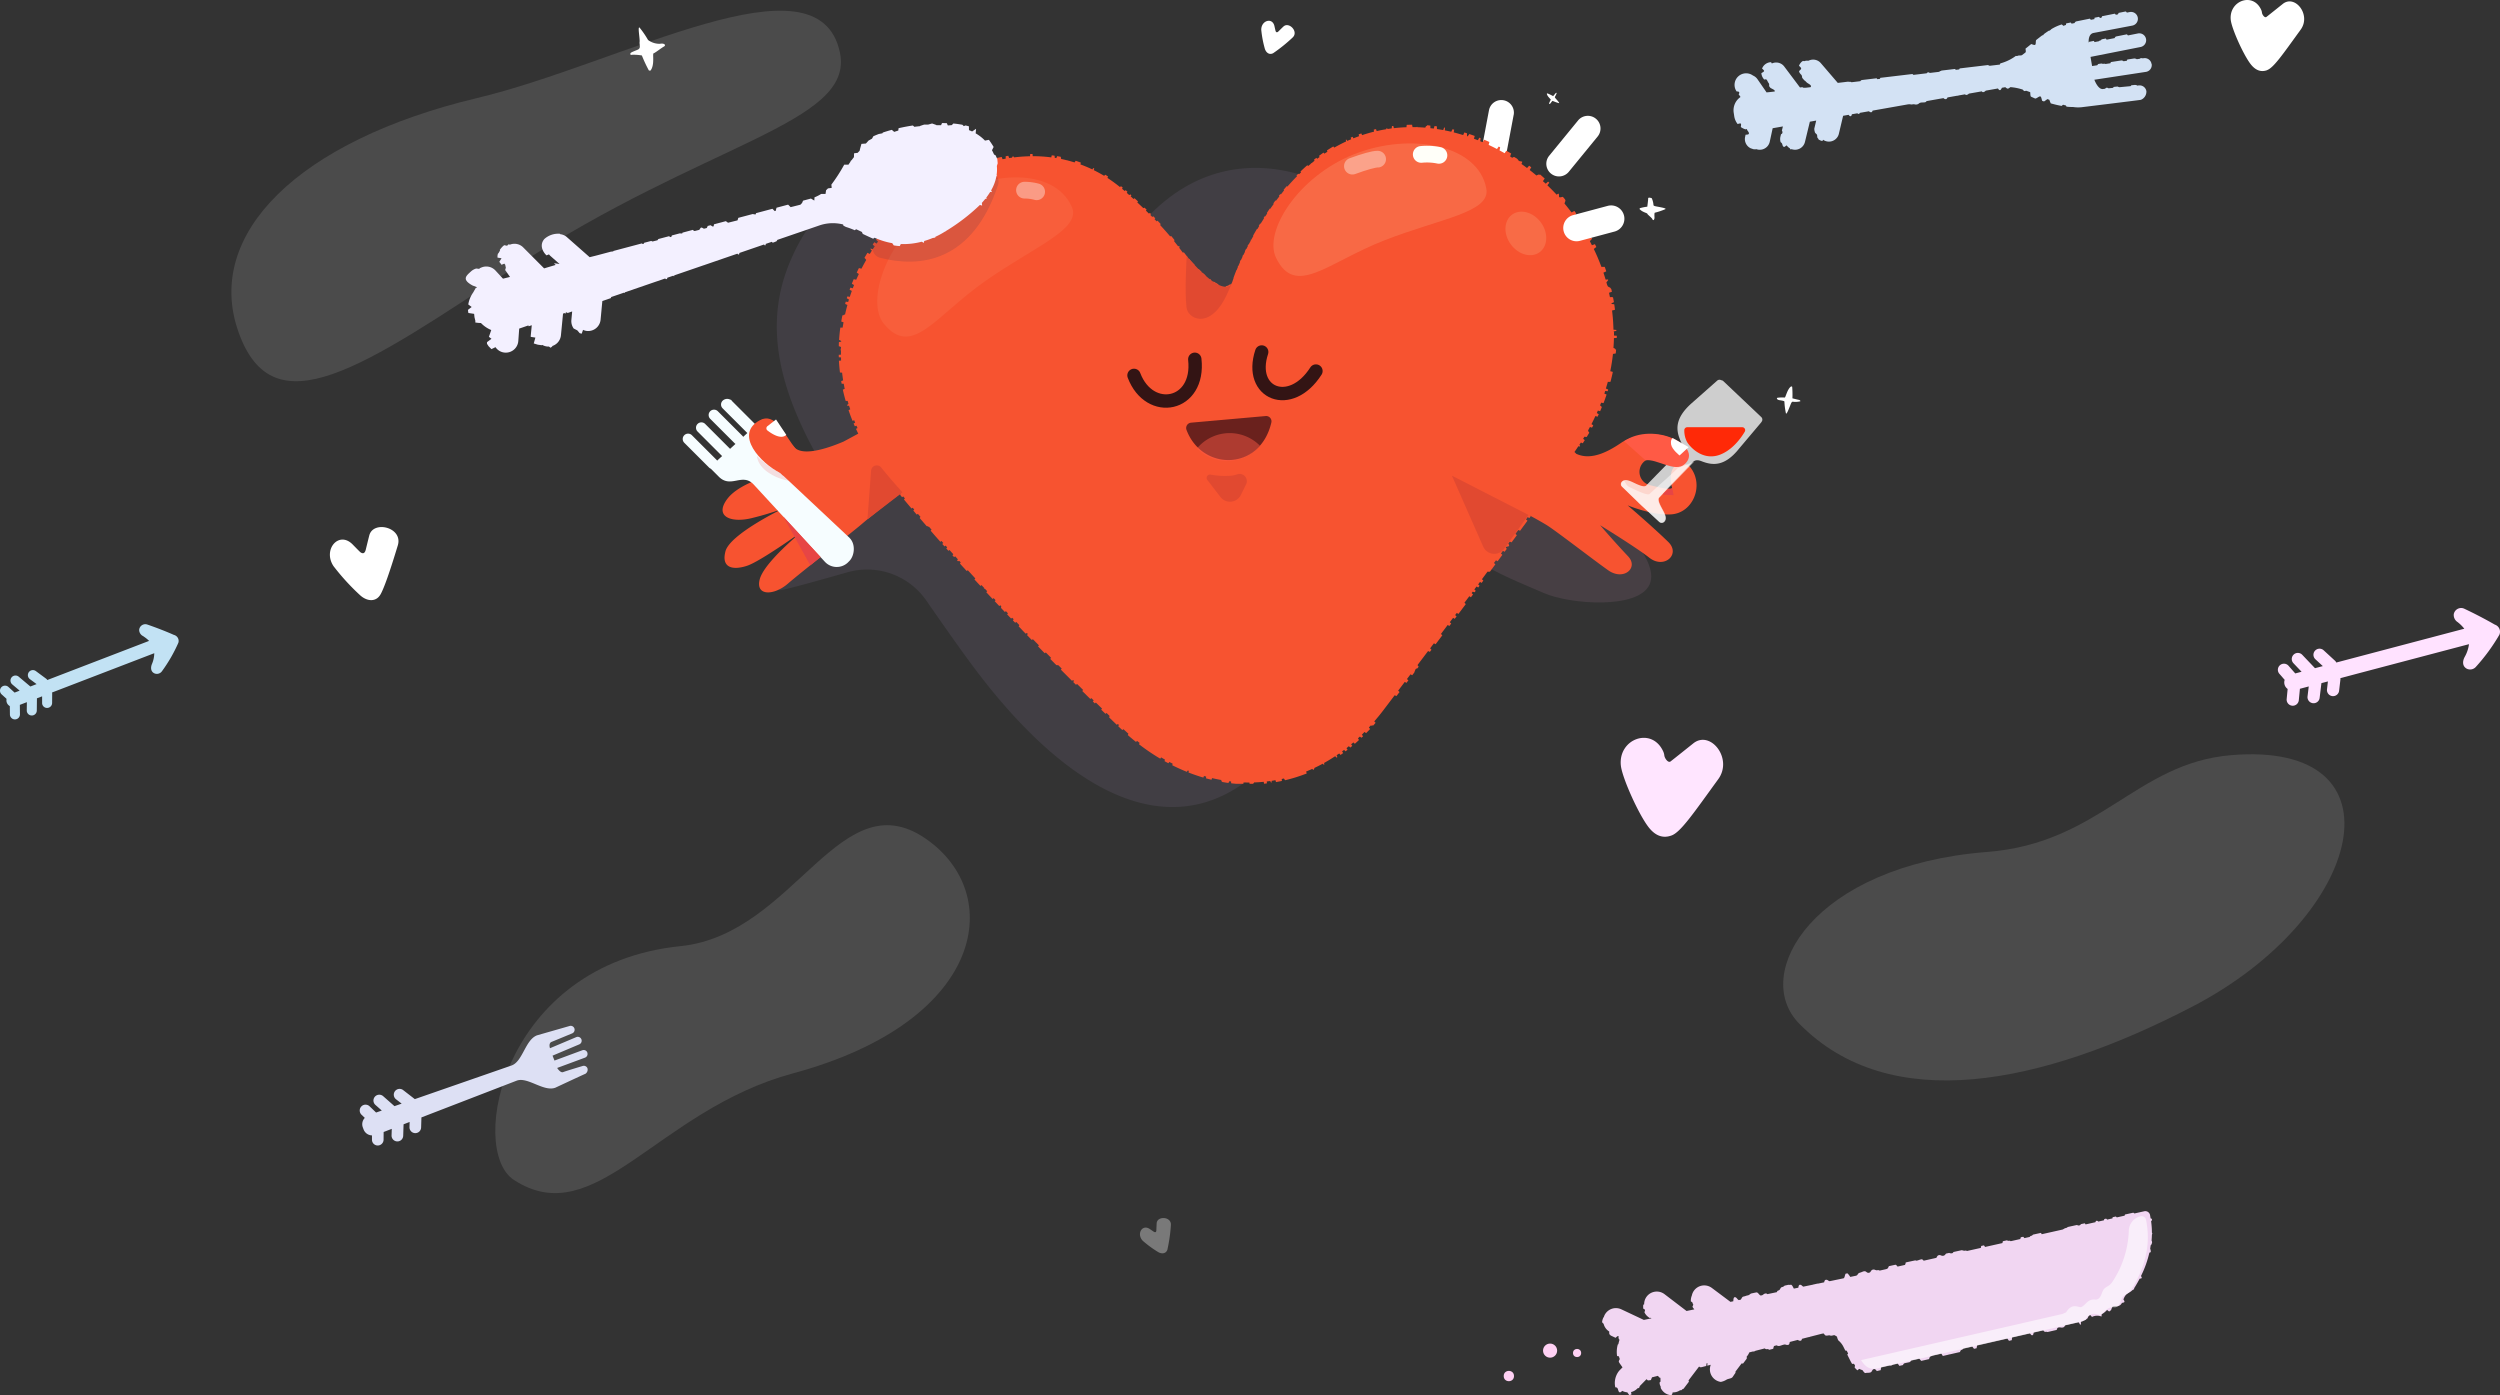 <svg xmlns="http://www.w3.org/2000/svg" xmlns:xlink="http://www.w3.org/1999/xlink" width="747.61" height="417.206" viewBox="0 0 747.61 417.206">
  <rect x="0" y="0" width="747.61" height="417.206" fill="#333333" stroke="none"/>
  <defs>
    <clipPath id="clip-path">
      <rect id="Прямоугольник_5361" data-name="Прямоугольник 5361" width="334.17" height="206.63" transform="translate(205.4 29.18)" fill="none"/>
    </clipPath>
    <clipPath id="clip-path-3">
      <rect id="Прямоугольник_5350" data-name="Прямоугольник 5350" width="25.53" height="13.16" transform="translate(355.9 125.84)" fill="none"/>
    </clipPath>
    <clipPath id="clip-path-4">
      <rect id="Прямоугольник_5351" data-name="Прямоугольник 5351" width="18.83" height="8.36" transform="translate(359.14 130.95)" fill="none"/>
    </clipPath>
    <clipPath id="clip-path-5">
      <rect id="Прямоугольник_5352" data-name="Прямоугольник 5352" width="42.3" height="42.79" transform="translate(485.9 114.99)" fill="none"/>
    </clipPath>
    <clipPath id="clip-path-6">
      <rect id="Прямоугольник_5353" data-name="Прямоугольник 5353" width="21.83" height="18.35" transform="translate(486.03 139.44)" fill="none"/>
    </clipPath>
    <clipPath id="clip-path-7">
      <rect id="Прямоугольник_5354" data-name="Прямоугольник 5354" width="12.6" height="7.14" transform="translate(403.08 46.5)" fill="none"/>
    </clipPath>
    <clipPath id="clip-path-8">
      <rect id="Прямоугольник_5355" data-name="Прямоугольник 5355" width="8.69" height="5.52" transform="translate(305.02 55.76)" fill="none"/>
    </clipPath>
    <clipPath id="clip-path-9">
      <rect id="Прямоугольник_5356" data-name="Прямоугольник 5356" width="9.47" height="7.39" transform="translate(227.53 137.78)" fill="none"/>
    </clipPath>
    <clipPath id="clip-path-10">
      <rect id="Прямоугольник_5357" data-name="Прямоугольник 5357" width="58.59" height="47.61" transform="translate(263.52 54.46)" fill="none"/>
    </clipPath>
    <clipPath id="clip-path-11">
      <rect id="Прямоугольник_5358" data-name="Прямоугольник 5358" width="63.74" height="39.61" transform="translate(382 44.32)" fill="none"/>
    </clipPath>
    <clipPath id="clip-path-12">
      <rect id="Прямоугольник_5359" data-name="Прямоугольник 5359" width="12.2" height="13.02" transform="translate(451.38 64.71)" fill="none"/>
    </clipPath>
  </defs>
  <g id="vlnt_rr_main_pic-01" transform="translate(-1.185 -1.424)">
    <g id="Layer_1" data-name="Layer 1">
      <g id="Сгруппировать_43485" data-name="Сгруппировать 43485">
        <g id="Сгруппировать_43465" data-name="Сгруппировать 43465">
          <path id="Контур_36211" data-name="Контур 36211" d="M279.22,253.09c22.49,16.95,15.7,54.03-40.86,69.3-40.79,11.01-59.06,47.85-83.53,31.86-13.81-9.02-3.4-64.48,49.87-69.89,34.58-3.51,47.92-51.32,74.52-31.27Z" fill="#fff" opacity="0.12"/>
          <path id="Контур_36212" data-name="Контур 36212" d="M668.29,227.26c52.86-4.53,40.24,48.37-11.63,75.26-45.01,23.34-90.22,32.67-117.42,5.03-14.63-14.87,4.25-47.32,56.17-51.35,33.7-2.62,44.52-26.51,72.87-28.94Z" fill="#fff" opacity="0.12"/>
          <path id="Контур_36213" data-name="Контур 36213" d="M72.51,100.72C62.1,71.42,90.53,43.46,143.87,30.74c43.27-10.32,102.11-44.22,108.49-13.58,4.43,21.28-40.76,26.9-96.95,63.99-45.76,30.2-72.49,48.88-82.9,19.58Z" fill="#fff" opacity="0.12"/>
        </g>
        <g id="Сгруппировать_43479" data-name="Сгруппировать 43479">
          <g id="Сгруппировать_43466" data-name="Сгруппировать 43466">
            <path id="Контур_36214" data-name="Контур 36214" d="M393.01,211.95c-27.65,48.77-65.96,35.69-101.07-11.56-3.77-5.07-9.18-12.78-13.75-19.38a21.528,21.528,0,0,0-23.61-8.44c-9.47,2.7-20,5.63-20.21,5.31-3.6-5.3,17.59-29.35,14.33-34.69-15.79-25.86-18.95-45.73-11.06-63.98C253.73,42,285.56,53.95,338.71,73.18c30.67-42.24,76.65-13.01,85.48,8.55,17.78,43.42-11.7,95.88-31.17,130.23Z" fill="#a993c0" opacity="0.12"/>
            <path id="Контур_36215" data-name="Контур 36215" d="M435.75,159.16c3.34-7.62,31.62-11.3,39.25-7.97s22.84,17.34,19.51,24.96-23.97,5.98-31.59,2.64-30.49-12.01-27.16-19.64Z" fill="#dd97c7" opacity="0.12"/>
          </g>
          <g id="Сгруппировать_43464" data-name="Сгруппировать 43464">
            <g id="Сгруппировать_43478" data-name="Сгруппировать 43478" clip-path="url(#clip-path)">
              <g id="Сгруппировать_43463" data-name="Сгруппировать 43463">
                <g id="Сгруппировать_43462" data-name="Сгруппировать 43462">
                  <g id="Сгруппировать_43477" data-name="Сгруппировать 43477" clip-path="url(#clip-path)">
                    <g id="Сгруппировать_43461" data-name="Сгруппировать 43461">
                      <path id="Контур_36176" data-name="Контур 36176" d="M453.84,35.77l-2.27,12.05c-.09.47-2.2.2-2.2.2s-.63,3.08-2.18,2.79a3.767,3.767,0,0,1-3-4.39l2.27-12.05a3.76,3.76,0,0,1,7.39,1.39" fill="#fff"/>
                      <path id="Контур_36177" data-name="Контур 36177" d="M483.69,100.54c.34-.06.65-.12.86-.18v-.26c-.21-.03-.51-.06-.87-.08a54.987,54.987,0,0,0-.42-5.74c.33-.08.63-.15.87-.22-.07-.55-.13-1.1-.22-1.65-.47-.03-.85-.08-.86-.18s.31-.25.77-.43c-.08-.47-.17-.94-.26-1.41-.06-.02-.1-.04-.1-.07-.01-.07-.35-.06-.83-.03-.09-.44-.18-.87-.28-1.31.33-.12.63-.22.87-.31-.06-.27-.13-.55-.19-.82a.375.375,0,0,1-.16-.19c-.07-.29-.83-.41-.91-.7a.644.644,0,0,0-.15-.25c-.08-.29-.16-.57-.24-.85.21-.28.58-.61.52-.81-.02-.07-.32-.05-.75,0-.21-.7-.43-1.4-.66-2.09.31-.14.6-.27.85-.39-.15-.44-.29-.89-.45-1.33-.32-.01-.73,0-1.01-.02q-1.005-2.73-2.27-5.34c.2-.17.47-.37.76-.59-.14-.29-.28-.57-.42-.85-.3.11-.61.22-.9.33-.2-.4-.4-.8-.61-1.18a3.4,3.4,0,0,1,.67-.75c-.42-.78-.85-1.55-1.29-2.3-.29.1-.6.22-.91.34-.15-.25-.3-.49-.44-.73.25-.25.51-.5.69-.7-.39-.63-.79-1.25-1.2-1.87-.24.12-.53.27-.84.45-.41-.62-.84-1.23-1.27-1.84.23-.25.37-.42.34-.48-.06-.09.01-.28.13-.5-.17-.23-.34-.47-.51-.7-.26.13-.55.29-.85.45-.68-.9-1.38-1.79-2.11-2.66.09-.37.38-.92.24-1.09a.941.941,0,0,1-.12-.22c-.2-.23-.4-.47-.61-.7-.38.05-.92.25-1.06.09-.2-.22,0-.82-.21-1.03-.05-.05-.28.08-.6.29-.89-.96-1.81-1.9-2.76-2.8.2-.27.4-.53.57-.76-.12-.11-.23-.23-.35-.34-.22.18-.46.4-.71.62-.28-.26-.57-.51-.85-.76.2-.27.39-.54.55-.77-.45-.41-.91-.82-1.37-1.21-.15.06-.27.09-.33.04-.11-.09-.44.08-.78.25-.66-.56-1.34-1.11-2.02-1.64.15-.26.3-.53.47-.81-.21-.16-.42-.33-.63-.48l-.63.69c-.55-.41-1.1-.82-1.67-1.21.17-.36.27-.62.21-.66-.24-.17-.68-.09-.93-.25s-.38-.53-.63-.69-.53-.31-.78-.47c-.12-.07-.38.07-.64.22-.21-.13-.41-.27-.62-.4.09-.26.2-.56.32-.87-.48-.29-.96-.57-1.45-.84q-.255.36-.51.75c-.5-.29-1.01-.57-1.52-.85.05-.29.13-.62.18-.92-.14-.08-.29-.15-.43-.23-.15.2-.32.45-.52.74q-1.23-.645-2.49-1.23c.07-.28.15-.58.22-.87-.51-.23-1.02-.46-1.54-.68-.17.24-.35.5-.52.73-.22-.1-.45-.19-.68-.28.04-.3.09-.62.13-.9-.14-.06-.27-.12-.41-.17-.12.21-.26.48-.41.77-.4-.16-.8-.3-1.19-.45.09-.3.17-.58.23-.83q-.81-.3-1.62-.57c-.26.41-.48.72-.58.7h-.01c-.11-.05-.11-.45-.08-.91-.27-.09-.54-.18-.81-.26-.11.25-.23.51-.35.78-.94-.29-1.88-.56-2.82-.8.05-.3.09-.58.13-.82l-.5-.12c-.12.24-.25.5-.37.75-.64-.15-1.28-.29-1.93-.41.03-.33.05-.61.05-.82a2.166,2.166,0,0,0-.25-.04c-.08.19-.17.46-.27.76-.63-.12-1.26-.21-1.88-.31-.01-.26-.02-.54-.03-.81l-.7-.09c-.07.24-.14.5-.21.76-.34-.05-.68-.08-1.02-.11,0-.27,0-.54-.01-.78-.31-.03-.62-.08-.94-.1-.1.15-.2.25-.28.25s-.19.2-.31.47c-.79-.07-1.57-.11-2.36-.14-.02-.07-.05-.12-.08-.13-.05,0-.1.05-.15.12-.4-.01-.8,0-1.21,0-.05-.25-.1-.5-.15-.73-.53,0-1.06.02-1.6.04l-.07.71c-1.26.04-2.52.14-3.77.28-.06-.25-.11-.48-.16-.66-.14.02-.27.02-.41.04-.02.2-.05.44-.07.69-.41.05-.82.12-1.23.18-.09-.15-.17-.26-.23-.25-.08.01-.14.14-.2.32-.95.15-1.89.34-2.84.55l-.2-.59c-.23.05-.46.1-.68.16l.09.6c-1.19.3-2.39.65-3.58,1.05l-.21-.51c-.27.09-.54.18-.81.28l.12.54c-.57.2-1.13.42-1.69.64-.08-.16-.15-.31-.23-.46-.19.08-.39.16-.58.24.05.16.1.33.15.5-.39.16-.79.31-1.18.49a3.594,3.594,0,0,0-.28-.4c-.05.02-.1.05-.15.07a4.314,4.314,0,0,0,.11.49c-1.19.55-2.38,1.17-3.55,1.84-.11-.13-.21-.25-.3-.34-.63.37-1.26.77-1.89,1.18.03.12.07.26.12.41-.29.19-.59.37-.88.56l-.28-.31c-.45.31-.9.65-1.35.98.06.11.12.22.18.34-.24.17-.48.35-.72.53a3.328,3.328,0,0,0-.25-.28c-.24.18-.48.37-.71.56l.18.3c-.31.24-.61.5-.91.75-.06-.02-.11-.03-.14,0a.338.338,0,0,0-.09.19c-.25.21-.51.41-.76.62-.09-.06-.18-.13-.28-.21-.69.6-1.36,1.22-2.03,1.87l.17.26c-.2.19-.41.37-.61.56-.07-.06-.15-.11-.22-.17-.18.18-.36.37-.54.55.05.07.11.15.16.22-.97.97-1.92,1.99-2.86,3.07a2.24,2.24,0,0,1-.22-.11c-.31.36-.62.72-.92,1.09.04.06.08.12.12.19-.31.38-.62.79-.93,1.18l-.19-.1c-.14.18-.28.35-.42.54l.14.16c-.33.43-.67.86-1,1.3l-.17-.08c-.22.3-.43.6-.64.9l.13.13c-.35.5-.71.97-1.05,1.48l-.14-.08c-.3.45-.6.9-.88,1.33l.13.1c-.2.3-.4.61-.6.91l-.14-.07-.34.53.12.1c-.35.55-.69,1.09-1.02,1.63l-.13-.07c-.14.23-.3.48-.43.71a1.061,1.061,0,0,1,.11.09c-.18.29-.35.58-.52.87l-.13-.05q-.615,1.035-1.17,2.04l.1.07c-.22.39-.44.77-.64,1.15-.04,0-.08-.02-.12-.02l-.06.11s.05.07.07.1c-.22.41-.45.82-.66,1.22l-.1-.03c-.08.15-.15.29-.22.43.02.02.06.05.08.07-.16.3-.31.6-.46.9l-.09-.04c-.13.25-.25.49-.36.73a.925.925,0,0,0,.08.05c-.18.36-.35.71-.52,1.05a.318.318,0,0,1-.09-.03l-.19.4.07.05-.5,1.06-.08-.03c-.09.2-.19.41-.27.61l.07.04c-.18.4-.35.79-.51,1.16h-.07c-.04.1-.08.18-.11.28a.435.435,0,0,1,.04.07c-.13.3-.24.58-.35.85a.127.127,0,0,1-.06-.01c-.37.92-.67,1.73-.91,2.41.01,0,.03.02.04.03-.15.42-.29.82-.4,1.15a2.337,2.337,0,0,1-.41.74l-.24-.06a2.446,2.446,0,0,1-1.3.58,1.657,1.657,0,0,0,.11.38,2.43,2.43,0,0,1-1.36-.09,10.428,10.428,0,0,1-1.08-.48l.12-.39a14.4,14.4,0,0,1-1.37-.8l-.25.3c-.25-.17-.5-.35-.77-.54.05-.12.1-.24.14-.36l-.2-.15q-.165.12-.3.24c-.39-.3-.8-.63-1.23-1,.04-.09.1-.21.16-.34-.3-.25-.6-.52-.91-.81a2.016,2.016,0,0,1-.32.18c-.05-.05-.1-.09-.15-.14a3.23,3.23,0,0,1,.17-.32c-.28-.26-.56-.53-.85-.82l-.28.2c-.37-.37-.75-.76-1.15-1.19l.22-.25c-.41-.43-.84-.89-1.28-1.38-.13-.14-.25-.28-.37-.42-.11.05-.21.09-.3.13l-.3-.36c.06-.08.12-.16.19-.25-.4-.48-.78-.97-1.17-1.49-.09.05-.17.1-.26.15-.36-.47-.73-.97-1.13-1.5a.847.847,0,0,0,.15-.3l-.09-.12a1.128,1.128,0,0,0-.41-.05c-.37-.49-.78-1.01-1.22-1.56.07-.07.15-.15.21-.22-.31-.4-.64-.81-1-1.24a2.7,2.7,0,0,1-.36.06c-.85-1.01-1.83-2.12-2.99-3.37.08-.11.15-.21.2-.28l-.96-1.02-.27.21c-.2-.21-.42-.43-.63-.65l.22-.27c-.19-.2-.39-.4-.59-.6-.1.07-.2.13-.3.2-.18-.19-.37-.37-.56-.56.06-.11.11-.23.16-.33l-.31-.31c-.08.06-.18.13-.28.21-.3-.29-.6-.59-.92-.9l.22-.28c-.21-.2-.41-.4-.62-.61a1.657,1.657,0,0,1-.37.14c-.58-.55-1.18-1.12-1.81-1.71.08-.1.15-.2.22-.29-.34-.32-.68-.64-1.04-.97l-.28.25c-.28-.26-.57-.53-.87-.79.07-.11.15-.22.21-.31l-.33-.3c-.09.07-.19.15-.3.23-.25-.22-.51-.46-.76-.69l.22-.31-.54-.48-.28.26c-.27-.24-.54-.45-.81-.68.07-.11.15-.22.22-.33l-.54-.45-.28.28a45.95,45.95,0,0,0-3.77-2.75l.21-.4c-.28-.18-.56-.38-.84-.55-.11.11-.23.22-.35.33-1.02-.62-2.06-1.18-3.11-1.7.06-.17.12-.33.16-.48l-.3-.15c-.08.12-.17.27-.27.42-1.18-.57-2.37-1.06-3.57-1.5.04-.18.09-.35.14-.53-.52-.2-1.04-.39-1.56-.56-.11.15-.22.33-.33.5-.69-.22-1.39-.42-2.09-.6-.02-.02-.03-.04-.06-.05s-.03.02-.05.03c-.6-.15-1.21-.3-1.81-.42a2.756,2.756,0,0,1-.1-.64c-.37-.08-.74-.14-1.1-.2-.09.21-.17.41-.25.58l-.48-.09c-.01-.18-.02-.39-.03-.62-.28-.05-.57-.08-.86-.12-.04.2-.09.41-.13.62a43.019,43.019,0,0,0-5.56-.36l-.05-.66h-.7c-.01.22-.03.45-.04.68a47.57,47.57,0,0,0-4.78.34c-.12-.19-.22-.33-.32-.32s-.21.19-.3.4c-.28.04-.57.07-.85.11-.08-.21-.17-.44-.26-.67-.26.04-.52.09-.78.14v.72c-.31.06-.63.11-.94.17-.09-.24-.17-.47-.25-.68-.48.09-.97.2-1.45.31.01.23.03.48.05.73q-.855.2-1.71.42c-.09-.22-.18-.45-.27-.68l-.78.21c.04.23.09.48.13.72-.91.26-1.82.54-2.72.85-.13-.24-.25-.47-.36-.66-.34.12-.68.25-1.03.38l-.03.03c-.07.02-.03.32.06.76-.39.15-.78.29-1.17.44-.11-.23-.22-.46-.33-.68-.2.08-.39.16-.59.24.07.24.13.48.2.73-.31.13-.61.25-.92.38-.13-.23-.25-.45-.37-.66l-.54.23c.07.23.15.48.23.73-.31.14-.62.29-.92.43-.12-.22-.24-.45-.37-.67-.48.22-.95.45-1.42.69.08.23.18.47.27.72-.32.16-.63.32-.95.48-.14-.22-.28-.44-.41-.64-.18.1-.37.19-.55.28.09.23.18.48.28.72-.83.45-1.65.93-2.46,1.42-.15-.22-.3-.43-.44-.63-.16.1-.31.2-.47.29.11.22.22.45.34.7-.33.2-.66.4-.99.61-.17-.22-.33-.43-.47-.61l-.54.36c.09.27.18.54.25.77-.95.63-1.89,1.29-2.81,1.98-.17-.2-.34-.4-.51-.59a64.484,64.484,0,0,0-5.4,4.51c.1.38.26.82.13.94h0c-.98.93-1.92,1.89-2.84,2.87-.2-.17-.4-.34-.6-.5-.74.79-1.46,1.59-2.16,2.42.13.17.3.39.5.61-.67.8-1.31,1.61-1.94,2.44-.16-.07-.27-.11-.3-.07-.05.06-.25,0-.52-.12-.22.29-.43.58-.65.87l.57.54c-.15.2-.3.41-.44.61-.22-.13-.44-.26-.67-.4-.16.23-.32.47-.48.71l.6.5c-.2.3-.41.6-.61.9-.36-.16-.63-.25-.67-.18s.14.28.42.57c-.21.33-.41.66-.62.99-.24-.12-.48-.23-.7-.34-.31.5-.61,1.01-.9,1.52a2.6,2.6,0,0,1,.53.62c-.49.86-.96,1.72-1.41,2.6-.22-.04-.5-.1-.77-.17-.23.45-.44.9-.66,1.35.18.12.4.27.64.42-.27.57-.54,1.14-.79,1.72l-.74-.17c-.2.45-.39.91-.57,1.37.2.12.42.25.66.38-.13.32-.25.65-.38.98l-.71-.21c-.08.22-.16.43-.24.65.22.11.44.22.67.34-.21.59-.42,1.18-.61,1.78-.26-.05-.51-.1-.73-.13-.06.18-.11.36-.17.54.2.13.43.26.65.39-.08.24-.16.49-.23.73l-.73-.1c-.07.23-.12.46-.18.69.21.1.44.19.68.3-.27.95-.5,1.91-.71,2.87-.2,0-.34.04-.35.1-.02.08-.2.12-.44.15-.13.61-.24,1.22-.34,1.84.22.07.45.15.68.22-.09.53-.19,1.06-.26,1.6-.22,0-.45,0-.7-.01-.17,1.22-.29,2.45-.37,3.68a1.7,1.7,0,0,1,.66.39v.08a1.734,1.734,0,0,1-.71.18c-.02.41-.03.82-.04,1.23.37.11.64.21.67.29v.12c-.03.26-.11.51-.12.78,0,.03.04.06.1.09v1.25l-.66.05c0,.24,0,.49.02.73l.66.05c0,.31,0,.62.02.93l-.65.07c.06,1.16.17,2.34.31,3.51.23.01.44.03.64.05.09.77.19,1.53.31,2.3-.18.08-.38.15-.58.23.04.26.09.51.14.77h.62c.09.51.18,1.03.29,1.54-.17.07-.36.15-.56.23.24,1.13.53,2.26.85,3.38h.6c.08.28.15.56.24.85-.24.2-.45.38-.41.51.02.08.26.09.58.08.11.36.24.72.36,1.07-.18.08-.35.17-.51.25.36,1.06.75,2.12,1.18,3.18l.52-.15c.1.24.18.48.28.71l-.48.24c.12.28.25.55.37.83l.5-.16c.1.23.21.46.31.7l-.46.24c.36.8.75,1.59,1.16,2.4l.48-.17c.12.23.24.47.36.7l-.42.28c.23.44.47.88.72,1.33a4.2,4.2,0,0,0,.5-.11c.13.23.27.47.4.7l-.4.28q1.275,2.22,2.77,4.42c.13-.06.27-.13.41-.2.33.49.68.98,1.02,1.47l-.35.29c.19.27.38.53.58.8l.38-.22c.12.17.26.34.39.51l-.33.29c.46.61.91,1.22,1.39,1.83l.23.3.36-.23c.5.63,1.04,1.29,1.59,1.98l-.31.3c.52.64,1.06,1.3,1.62,1.99l.37-.22.53.65-.3.3.63.76.35-.23c.16.19.33.4.49.59l-.27.33c.72.87,1.48,1.77,2.26,2.69l.35-.23.46.54-.28.31c.34.4.68.8,1.02,1.21.11-.07.23-.14.36-.22l.77.9a4.081,4.081,0,0,0-.25.34q1.02,1.185,2.1,2.43a.849.849,0,0,1,.53.18.242.242,0,0,0,.18.02l.75.86-.27.31c.93,1.07,1.9,2.18,2.9,3.31.11-.08.22-.16.33-.25l.54.61-.29.29.66.74.33-.25.48.54c-.09.1-.19.19-.29.29.22.25.43.49.66.74l.32-.25c.37.42.76.84,1.14,1.27l-.26.32.48.53.34-.23.8.89a2.669,2.669,0,0,0-.22.36l.17.19a3.142,3.142,0,0,0,.53-.03c.12.14.25.28.37.41a3.731,3.731,0,0,1-.24.34c.66.73,1.34,1.47,2.02,2.22.13-.08.25-.15.35-.21.73.8,1.48,1.62,2.24,2.44l-.27.3c.59.64,1.19,1.29,1.8,1.94l.32-.25.78.84c-.05.1-.07.18-.04.21s.12.02.23,0l.73.78c-.09.1-.18.2-.27.31.62.66,1.24,1.33,1.88,2.01l.32-.25.58.61-.27.3c.45.48.9.95,1.35,1.44a2.694,2.694,0,0,1,.38-.19l.22.24c0,.16-.04.35-.06.53l1.15,1.22.32-.25.61.64-.25.32c.39.41.79.83,1.19,1.24.12-.08.23-.15.35-.22.14.14.27.28.41.43-.08.11-.16.21-.24.33.23.24.46.48.7.72l.33-.24.9.94a.947.947,0,0,1-.2.37l1.11,1.16h.02v.03c.32.34.64.67.97,1.01.13-.07.25-.14.37-.2l.28.28c-.07.1-.15.2-.25.33.48.5.96,1,1.45,1.49l.31-.26.83.85s-.01.07,0,.08a.215.215,0,0,0,.1.02c.29.3.58.6.87.89l-.25.33.87.89s.05,0,.06.01,0,.03,0,.06c.35.36.7.71,1.05,1.08a3.849,3.849,0,0,1,.35-.22c.52.53,1.05,1.06,1.57,1.6-.09.11-.16.2-.26.32.6.61,1.21,1.23,1.83,1.85a4.319,4.319,0,0,1,.62.05l.98.99-.26.31q1.635,1.65,3.33,3.34a2.361,2.361,0,0,1,.36-.21l.24.24c-.06.1-.13.22-.22.35l.82.82c.11-.09.22-.16.33-.25l1.81,1.8-.26.31,2.4,2.37.32-.25.7.69-.26.31c.2.2.4.39.6.59.1-.09.21-.18.31-.26.61.6,1.23,1.2,1.85,1.81l-.26.31,1.28,1.25.32-.26.88.86c-.01.06-.02.11,0,.14s-.02.15-.11.32c.76.74,1.53,1.49,2.3,2.23.12-.1.23-.18.33-.25l.3.3c-.06.12-.13.24-.2.37l.31.3c.3.29.61.56.91.84.1-.08.21-.17.33-.26.5.46,1,.92,1.49,1.36a2.95,2.95,0,0,0-.17.41c.81.71,1.62,1.39,2.45,2.05l.3-.32c.26.21.52.41.78.61-.07.14-.14.27-.2.39a62.373,62.373,0,0,0,6.36,4.32c.09-.13.18-.25.27-.38l1.14.66a2.417,2.417,0,0,1-.13.46c.39.22.77.43,1.16.63.1-.15.2-.27.28-.39.32.17.65.34.97.5a1.633,1.633,0,0,1-.09.49q2.16,1.08,4.36,1.97.15-.24.27-.42l.32.13c-.03.14-.06.3-.1.49,1.47.57,2.95,1.08,4.44,1.52.07-.17.13-.33.2-.48l.64.18c-.01.17-.03.35-.04.52.55.15,1.09.3,1.64.43.05-.17.11-.34.16-.5.92.22,1.84.41,2.77.57.01.25.04.4.1.41a.311.311,0,0,1,.18.18c.62.11,1.23.21,1.85.3.08-.17.17-.35.25-.52l.54.06c.01.16.02.34.03.55,1.2.14,2.41.25,3.61.3.02-.18.05-.37.08-.55.59.02,1.18.02,1.77.02.02.19.05.38.07.56h.98c.07-.22.14-.36.22-.37.04,0,.08-.08.11-.21.97-.03,1.93-.1,2.89-.19.03.19.07.38.1.57.28-.03.57-.06.85-.1,0-.2-.02-.39-.03-.58.35-.04.7-.07,1.05-.12.12.31.22.51.29.5s.11-.23.12-.56c.38-.06.75-.13,1.13-.19.06.19.11.38.17.56.59-.1,1.17-.21,1.76-.33-.02-.21-.04-.41-.06-.59l.66-.15c.12.19.25.38.35.52a47.252,47.252,0,0,0,6.48-2.03c-.06-.19-.13-.38-.19-.57.62-.25,1.24-.52,1.85-.8.16.2.28.32.33.29.17-.08.24-.36.33-.59.83-.39,1.65-.8,2.47-1.25.2.22.34.36.4.33.08-.04.05-.26-.02-.54,1.12-.62,2.23-1.3,3.33-2.03.17.18.32.33.43.43.07-.05.15-.1.22-.15-.06-.19-.14-.38-.22-.57.26-.18.52-.35.78-.53l.4.45c.26-.18.52-.38.78-.57-.11-.17-.21-.34-.32-.5.2-.15.4-.29.6-.44l.42.43c.21-.16.41-.3.62-.46l-.33-.49c.24-.19.48-.4.72-.6l.42.42c.2-.16.4-.33.6-.5l-.35-.48c.23-.19.46-.37.68-.56l.43.41c.42-.36.83-.75,1.24-1.13-.1-.17-.21-.34-.31-.51.19-.17.37-.34.56-.51.16.11.33.22.5.34l.48-.45c-.12-.14-.24-.3-.37-.46.27-.26.53-.55.8-.82.16.12.32.25.47.35.4-.41.81-.81,1.2-1.23-.14-.16-.26-.31-.37-.45.18-.19.35-.39.52-.59.21.04.4.06.47-.02.04-.04.15-.02.3.03.24-.27.48-.54.72-.82l-.4-.42c.91-1.06,1.82-2.15,2.69-3.31l.91-1.2h.02c.01,0,0-.01,0-.02l2.49-3.3c.2.1.38.19.53.25l.92-1.21-.42-.4,1.98-2.62c.16.08.33.18.51.28l.57-.76-.43-.38,1.07-1.42c.17.1.34.19.51.28l.67-.89a.316.316,0,0,1,0-.14c.18-.23.2-.59.38-.82a.823.823,0,0,1,.5-.2l.37-.49c-.11-.17-.22-.34-.34-.5,1.05-1.4,2.11-2.79,3.16-4.19.17.07.35.16.54.24l.48-.64-.41-.41,1.14-1.51c.18.1.35.2.5.29.67-.89,1.35-1.79,2.02-2.69l-.42-.39c.67-.9,1.35-1.79,2.02-2.69l.5.3.56-.74-.43-.38.98-1.31.5.29.55-.73-.43-.39.49-.65.49.31c.74-.98,1.47-1.97,2.21-2.95-.15-.14-.29-.27-.41-.4l1.46-1.95.48.31.63-.84c-.16-.15-.29-.29-.41-.41.1-.14.21-.28.31-.42.19.06.4.12.58.18l.32-.43c-.11-.12-.25-.27-.41-.42l.66-.88.5.3.4-.54-.42-.39.55-.74.49.3.51-.7-.42-.4c.56-.76,1.13-1.52,1.69-2.29.18.06.32.08.36.03s.16-.02.32.03l1.65-2.23c-.13-.13-.28-.26-.42-.4l.6-.81.49.3c.47-.64.94-1.27,1.42-1.92-.12-.12-.27-.26-.42-.4l.6-.82.49.31.66-.9c-.21-.24-.34-.41-.3-.46.15-.21.63-.18.88-.32.04-.06.09-.12.13-.17a1.993,1.993,0,0,0-.26-.62l.43-.58c.17.06.36.14.55.22.52-.72,1.05-1.43,1.58-2.15l-.44-.37.84-1.16a3.827,3.827,0,0,1,.56.22c.29-.4.58-.79.87-1.19,0-.02-.02-.05-.01-.06a.144.144,0,0,1,.07-.02c.43-.58.85-1.16,1.28-1.75l-.44-.38.5-.69.5.29.45-.62-.43-.39,1.02-1.42c.18.09.37.17.54.24.25-.34.49-.67.74-1.01a1.724,1.724,0,0,0-.36-.49c.37-.52.75-1.04,1.13-1.56l.5.3.55-.77c-.15-.13-.29-.26-.43-.39l.99-1.37.5.3c.16-.22.32-.44.47-.66l-.44-.38.5-.7.5.3.51-.7-.44-.38.55-.77c.18.1.36.19.52.27l.31-.43c-.13-.13-.27-.26-.42-.4.94-1.3,1.87-2.61,2.82-3.94.16.05.3.08.33.03.05-.07.2-.07.39-.04.19-.26.38-.54.57-.8l-.41-.42,1.51-2.12.5.3.96-1.35-.45-.38c.41-.58.79-1.16,1.18-1.74.26.08.44.11.48.05.06-.1-.04-.29-.17-.5l.45-.66c.17.07.36.15.55.24.2-.32.4-.63.6-.95-.18-.14-.34-.27-.49-.39.13-.21.26-.42.39-.64a3.084,3.084,0,0,0,.68.08c.26-.43.53-.85.77-1.28-.2-.27-.39-.52-.33-.64a.254.254,0,0,0,.02-.12c.17-.31.34-.62.5-.93.2.06.41.12.63.19.13-.23.26-.47.38-.71-.18-.11-.36-.22-.55-.34.42-.81.81-1.61,1.18-2.42l.65.2c.12-.25.24-.5.35-.75l-.58-.34c.11-.25.21-.5.32-.74l.68.18c.17-.39.32-.78.49-1.18.04-.11-.21-.33-.52-.56.11-.27.23-.55.34-.82l.7.14c.33-.85.63-1.7.92-2.56l-.67-.28c.09-.26.17-.53.25-.8.26.03.52.07.75.09l.15-.51q-.315-.135-.69-.3c.2-.67.4-1.34.58-2.01a2.615,2.615,0,0,0,.79,0c.27-.99.5-1.98.7-2.97-.25-.06-.5-.13-.76-.2.35-1.73.62-3.46.8-5.17.24-.04.53-.08.83-.13.04-.37.07-.74.11-1.11-.16-.09-.28-.18-.27-.25s-.22-.19-.52-.29c.07-.99.12-1.97.14-2.95l.85-.06c0-.21.01-.43.01-.64l-.84-.07v-1.08" fill="#f75330"/>
                      <path id="Контур_36178" data-name="Контур 36178" d="M340.3,113.68c4.64,12.21,19.76,9.29,18.18-4.82" fill="none" stroke="#331414" stroke-linecap="round" stroke-miterlimit="10" stroke-width="4"/>
                      <path id="Контур_36179" data-name="Контур 36179" d="M378.49,106.68c-4.1,12.4,8.56,17.66,16.22,5.7" fill="none" stroke="#331414" stroke-linecap="round" stroke-miterlimit="10" stroke-width="4"/>
                      <g id="Сгруппировать_43430" data-name="Сгруппировать 43430" opacity="0.79">
                        <g id="Сгруппировать_43429" data-name="Сгруппировать 43429">
                          <g id="Сгруппировать_43467" data-name="Сгруппировать 43467" clip-path="url(#clip-path-3)">
                            <g id="Сгруппировать_43428" data-name="Сгруппировать 43428">
                              <path id="Контур_36180" data-name="Контур 36180" d="M381.38,127.77c-3.43,14.71-20.82,14.49-25.39,2.18a1.6,1.6,0,0,1,.98-2.04,1.787,1.787,0,0,1,.4-.09l11.6-1.03,10.7-.95a1.6,1.6,0,0,1,1.74,1.43,1.619,1.619,0,0,1-.03.49" fill="#451418"/>
                            </g>
                          </g>
                        </g>
                      </g>
                      <g id="Сгруппировать_43433" data-name="Сгруппировать 43433" opacity="0.46">
                        <g id="Сгруппировать_43432" data-name="Сгруппировать 43432">
                          <g id="Сгруппировать_43468" data-name="Сгруппировать 43468" clip-path="url(#clip-path-4)">
                            <g id="Сгруппировать_43431" data-name="Сгруппировать 43431">
                              <path id="Контур_36181" data-name="Контур 36181" d="M377.96,134.71a12.738,12.738,0,0,0-18-.09,11.93,11.93,0,0,0-.83.91,12.738,12.738,0,0,0,18,.09,11.93,11.93,0,0,0,.83-.91" fill="#ff5a45"/>
                            </g>
                          </g>
                        </g>
                      </g>
                      <path id="Контур_36182" data-name="Контур 36182" d="M363.19,95.82c3.57-2.27,5.16-7.09,6.28-9.42-3.44,3.95-13.41-8.4-13.41-8.4s-.66,10.53-.05,15.39c.31,2.47,3.62,4.7,7.19,2.43" fill="#e14930"/>
                      <path id="Контур_36183" data-name="Контур 36183" d="M260.28,129.79l-6.82,3.68c-3.59,1.54-11.44,4.49-14.44,1.99-4.82-4.02-8.05-11.59-11.17-7.51-5.14,6.73,6.75,14.85,6.75,14.85s-11.88,2.43-15.93,7.83,1.35,7.29,7.56,5.67a86.247,86.247,0,0,0,8.91-2.7s-15.66,7.56-17.01,12.69,2.43,5.67,6.48,4.32,16.46-10.27,16.46-10.27-11.34,9.18-12.69,14.31,4.32,4.86,8.37,1.35,19.98-15.94,22.34-18.03a224.7,224.7,0,0,1,17.95-13.68" fill="#f75330"/>
                      <path id="Контур_36184" data-name="Контур 36184" d="M467.71,134.91l5.1,2.33c4.36,1.87,9.29-.75,13.22-3.42,5.12-3.48,17.91-4.25,18.32,4.13.19,3.91-7.12-.52-10.22.74a1.668,1.668,0,0,0-.2.08,4.1,4.1,0,0,0,.68,7.75c.86.2,6.02,1.56,6.54.91a.194.194,0,0,0,.03-.18c-1.89-8.23,4.06-8,5.6-5.94,4.05,5.4.63,13.47-5.77,13.93-5.67.41-13.09-2.7-13.09-2.7s7.42,6.34,12.15,10.95c3.8,3.7-1.22,8.22-5.67,4.71-3.91-3.08-14.71-9.72-14.71-9.72s3.91,4.59,8.37,9.31c3.25,3.45-1.35,7.42-5.94,4.18-4.38-3.08-15.88-12.01-18.58-13.63-4.3-2.58-11.25-6.15-17.35-9.18-6.65-3.31-12.27-5.96-12.27-5.96" fill="#f75330"/>
                      <g id="Сгруппировать_43436" data-name="Сгруппировать 43436" opacity="0.76">
                        <g id="Сгруппировать_43435" data-name="Сгруппировать 43435">
                          <g id="Сгруппировать_43469" data-name="Сгруппировать 43469" clip-path="url(#clip-path-5)">
                            <g id="Сгруппировать_43434" data-name="Сгруппировать 43434">
                              <path id="Контур_36185" data-name="Контур 36185" d="M498.26,153.74c-.66-1.22-1.56-2.88-.94-3.53.57-.6,1.48-1.59,2.66-2.87.97-1.05,6-6.22,7.32-7.63a.144.144,0,0,0,.03-.02c.68-.72,1.47-.82,2.72-.33,3.25,1.27,6.87,1.68,11.24-3.83l6.58-7.8a1.108,1.108,0,0,0,.07-.13,1.049,1.049,0,0,0-.06-1.46l-11.35-10.75a.991.991,0,0,0-.61-.26,1.041,1.041,0,0,0-1.22.12l-7.66,6.77c-5.26,4.68-4.65,8.26-3.21,11.44.56,1.23.5,2.02-.18,2.74a.036.036,0,0,1-.02.03c-1.33,1.38-6.4,6.51-7.39,7.53-1.23,1.27-2.17,2.23-2.74,2.84-.62.65-2.33-.16-3.58-.75-1.45-.69-2.82-1.33-3.74-.37a1.053,1.053,0,0,0,.03,1.48l4.9,4.74a.262.262,0,0,0,.06.08h0l.55.51.53.51h0a.318.318,0,0,0,.08.06l5.01,4.63a1.054,1.054,0,0,0,1.48-.05c.91-.97.19-2.3-.57-3.71" fill="#fff"/>
                            </g>
                          </g>
                        </g>
                      </g>
                      <g id="Сгруппировать_43439" data-name="Сгруппировать 43439" opacity="0.5">
                        <g id="Сгруппировать_43438" data-name="Сгруппировать 43438">
                          <g id="Сгруппировать_43470" data-name="Сгруппировать 43470" clip-path="url(#clip-path-6)">
                            <g id="Сгруппировать_43437" data-name="Сгруппировать 43437">
                              <path id="Контур_36186" data-name="Контур 36186" d="M502.87,141.46c-1.23,1.27-7.81,7.08-8.38,7.68-.62.65-4.81-1.49-6.06-2.08-1.45-.69-1.19-2.54-2.11-1.57a1.063,1.063,0,0,0,.03,1.48l4.9,4.74a.262.262,0,0,0,.06.08h0l.54.51.53.51h0a.8.8,0,0,1,.08.06l5.01,4.63a1.054,1.054,0,0,0,1.48-.05c.91-.97.19-2.3-.57-3.71-.66-1.22-1.56-2.88-.94-3.53.57-.6,9.23-9.49,10.42-10.77" fill="#fff"/>
                            </g>
                          </g>
                        </g>
                      </g>
                      <path id="Контур_36187" data-name="Контур 36187" d="M486.85,133.36c9.01-6.07,23.87,1.59,18.14,6.87-2.89,2.65-8.41-1.73-11.71-1.14" fill="#ff5a45"/>
                      <path id="Контур_36188" data-name="Контур 36188" d="M505.75,129.18h16.43a.885.885,0,0,1,.77,1.33c-1.11,1.88-3.52,5.26-7.12,6.77-5.13,2.16-9.04-1.89-10.12-3.65a7.18,7.18,0,0,1-.84-3.55.89.89,0,0,1,.87-.9h.02" fill="#ff2907"/>
                      <path id="Контур_36189" data-name="Контур 36189" d="M255.29,162.32l-23.16-21.73c-3.38-3.38.91-6.29-2.69-9.89l-9.29-9.29c-.22-.22-.27-.48-.56-.46a1.967,1.967,0,0,0-2.31.31,1.6,1.6,0,0,0,0,2.27l7.39,7.39h0l-1.25,1.15a1.065,1.065,0,0,0-.19-.28l-7.39-7.39a1.605,1.605,0,0,0-2.27,2.27l7.39,7.39a.991.991,0,0,0,.17.11l-1.63,1.49a.288.288,0,0,0-.04-.06l-7.4-7.4a1.605,1.605,0,0,0-2.27,2.27h0l7.34,7.34-1.5,1.37a1.372,1.372,0,0,0-.13-.2l-7.39-7.39a1.605,1.605,0,0,0-2.31,2.23l.04.04,7.39,7.39a1.58,1.58,0,0,0,.53.35l2.37,2.37c3.6,3.6,6.93-1.17,10.31,2.21l21.4,23.22a4.826,4.826,0,0,0,6.79.34l.55-.55c1.52-1.52,1.98-4.98.08-6.88" fill="#f6fdff"/>
                      <path id="Контур_36190" data-name="Контур 36190" d="M235.43,143.71l-.93-.86c-5.75-2.79-13.89-11.53-6.15-15.72,4.78-2.59,7.29,4.22,10.94,8.74" fill="#f75330"/>
                      <path id="Контур_36191" data-name="Контур 36191" d="M264.7,141.23c3.2,3.99,6.38,7.42,6.38,7.42l-10.49,8.07,1.09-14.55a1.7,1.7,0,0,1,3.03-.93" fill="#e14930"/>
                      <path id="Контур_36192" data-name="Контур 36192" d="M444.72,164.88l-9.34-21.2,22.91,11.73-7.31,10.13a3.614,3.614,0,0,1-6.25-.66" fill="#e14930"/>
                      <path id="Контур_36193" data-name="Контур 36193" d="M372.34,149.29l1.48-3.03a2.16,2.16,0,0,0-2.6-3.01,9.043,9.043,0,0,1-1.55.4,23.7,23.7,0,0,1-6.51-.3,1,1,0,0,0-1.13.84,1.018,1.018,0,0,0,.19.75l3.86,5.01a3.614,3.614,0,0,0,6.25-.66" fill="#e14930"/>
                      <path id="Контур_36194" data-name="Контур 36194" d="M484.05,70.66l-10.42,2.79a3.976,3.976,0,0,1-2.06-7.68h0l10.42-2.79a3.976,3.976,0,0,1,2.06,7.68" fill="#fff"/>
                      <path id="Контур_36195" data-name="Контур 36195" d="M478.95,42.25,470.32,52.8a3.787,3.787,0,1,1-5.86-4.8l8.63-10.55a3.787,3.787,0,1,1,5.86,4.8" fill="#fff"/>
                      <path id="Контур_36196" data-name="Контур 36196" d="M536.84,116.96c-1.18.73-1.68,3.39-1.95,3.35a12.638,12.638,0,0,0-2.04.04c-.55.08-.29.64.51.75s1.44.25,1.44.41a21.044,21.044,0,0,0,.46,3.54c.26.55,1.32-2.61,1.59-3.11s.41-.38.66-.36a6.606,6.606,0,0,0,2.03-.14c.1-.18-.08-.38-.52-.46s-1.82-.44-1.82-.44a30.208,30.208,0,0,0-.07-3.43.494.494,0,0,0-.3-.14" fill="#fff"/>
                      <path id="Контур_36197" data-name="Контур 36197" d="M463.76,29.45c.06.77,1.26,1.69,1.18,1.81a8.022,8.022,0,0,0-.5,1.02c-.1.3.25.31.5-.06s.49-.65.57-.62a11.366,11.366,0,0,0,1.88.67c.34,0-.97-1.32-1.14-1.58s-.08-.3-.01-.42.51-.95.44-1.04-.21-.06-.36.14-.68.8-.68.8a15.994,15.994,0,0,0-1.72-.83.327.327,0,0,0-.15.11" fill="#fff"/>
                      <path id="Контур_36198" data-name="Контур 36198" d="M491.52,63.98c.88.95,2.28,1.13,2.3,1.38s1.36,1.17,1.53,1.66.64.15.6-.6-.03-1.37.11-1.39a19.59,19.59,0,0,0,3.16-1.07c.45-.33-2.63-.74-3.14-.9s-.42-.3-.45-.54a6.143,6.143,0,0,0-.5-1.83c-.19-.06-1.08-.35-1.07.07s-.26,2.47-.26,2.47a14.09,14.09,0,0,0-2.22.45.455.455,0,0,0-.08.3" fill="#fff"/>
                      <g id="Сгруппировать_43442" data-name="Сгруппировать 43442" opacity="0.38">
                        <g id="Сгруппировать_43441" data-name="Сгруппировать 43441">
                          <g id="Сгруппировать_43471" data-name="Сгруппировать 43471" clip-path="url(#clip-path-7)">
                            <g id="Сгруппировать_43440" data-name="Сгруппировать 43440">
                              <path id="Контур_36199" data-name="Контур 36199" d="M405.61,51.11c3.65-1.34,6.42-2.11,7.55-2.09" fill="none" stroke="#fff" stroke-linecap="round" stroke-miterlimit="10" stroke-width="5"/>
                            </g>
                          </g>
                        </g>
                      </g>
                      <path id="Контур_36200" data-name="Контур 36200" d="M426.2,47.6a17.721,17.721,0,0,1,5.29.28" fill="none" stroke="#fff" stroke-linecap="round" stroke-miterlimit="10" stroke-width="5"/>
                      <g id="Сгруппировать_43445" data-name="Сгруппировать 43445" opacity="0.38">
                        <g id="Сгруппировать_43444" data-name="Сгруппировать 43444">
                          <g id="Сгруппировать_43472" data-name="Сгруппировать 43472" clip-path="url(#clip-path-8)">
                            <g id="Сгруппировать_43443" data-name="Сгруппировать 43443">
                              <path id="Контур_36201" data-name="Контур 36201" d="M307.55,58.29a13.994,13.994,0,0,1,3.64.48" fill="none" stroke="#fff" stroke-linecap="round" stroke-miterlimit="10" stroke-width="5"/>
                            </g>
                          </g>
                        </g>
                      </g>
                      <path id="Контур_36203" data-name="Контур 36203" d="M235.38,155.85,246.57,168l-3.08,2.48-8.1-14.63Z" fill="#e74545"/>
                      <g id="Сгруппировать_43451" data-name="Сгруппировать 43451" opacity="0.17">
                        <g id="Сгруппировать_43450" data-name="Сгруппировать 43450">
                          <g id="Сгруппировать_43473" data-name="Сгруппировать 43473" clip-path="url(#clip-path-9)">
                            <g id="Сгруппировать_43449" data-name="Сгруппировать 43449">
                              <path id="Контур_36204" data-name="Контур 36204" d="M227.53,137.78a26.151,26.151,0,0,0,6.97,5.06,4.672,4.672,0,0,1,2.5,2.33,15.388,15.388,0,0,1-6.33-2.63c-3.08-2.23-3.14-4.76-3.14-4.76" fill="#e74545"/>
                            </g>
                          </g>
                        </g>
                      </g>
                      <path id="Контур_36205" data-name="Контур 36205" d="M506.17,135.13l-2.72,2.5s-2.28-1.77-2.53-3.29.46-1.92.46-1.92" fill="#fff"/>
                      <path id="Контур_36206" data-name="Контур 36206" d="M233.25,126.86l-2.58,2.02a.822.822,0,0,0-.12,1.15.863.863,0,0,0,.14.13c1.34,1.03,4.09,2.8,5.63,1.31Z" fill="#fff"/>
                      <path id="Контур_36207" data-name="Контур 36207" d="M501.66,149.49s-2.94-.07-3.17-.14,1.65-1.79,1.65-1.79a1.942,1.942,0,0,0,.68,0,.9.9,0,0,0,.47-.2l.37,2.13Z" fill="#e74545"/>
                      <g id="Сгруппировать_43454" data-name="Сгруппировать 43454" opacity="0.07">
                        <g id="Сгруппировать_43453" data-name="Сгруппировать 43453">
                          <g id="Сгруппировать_43474" data-name="Сгруппировать 43474" clip-path="url(#clip-path-10)">
                            <g id="Сгруппировать_43452" data-name="Сгруппировать 43452">
                              <path id="Контур_36208" data-name="Контур 36208" d="M321.71,63.27c2.97,6.63-11.15,11.85-26.01,22.29s-21.76,22.94-30.18,12.71c-5.52-6.7.62-25.27,15.49-35.71s35.29-11.38,40.7.71" fill="#ffffd3"/>
                            </g>
                          </g>
                        </g>
                      </g>
                      <g id="Сгруппировать_43457" data-name="Сгруппировать 43457" opacity="0.13">
                        <g id="Сгруппировать_43456" data-name="Сгруппировать 43456">
                          <g id="Сгруппировать_43475" data-name="Сгруппировать 43475" clip-path="url(#clip-path-11)">
                            <g id="Сгруппировать_43455" data-name="Сгруппировать 43455">
                              <path id="Контур_36209" data-name="Контур 36209" d="M445.66,57.83c1.31,7.14-13.63,8.87-30.55,15.49s-26.58,17.12-32.34,5.18c-3.77-7.82,6.6-24.4,23.52-31.02s36.98-2.69,39.37,10.35" fill="#ffffd3"/>
                            </g>
                          </g>
                        </g>
                      </g>
                      <g id="Сгруппировать_43460" data-name="Сгруппировать 43460" opacity="0.14">
                        <g id="Сгруппировать_43459" data-name="Сгруппировать 43459">
                          <g id="Сгруппировать_43476" data-name="Сгруппировать 43476" clip-path="url(#clip-path-12)">
                            <g id="Сгруппировать_43458" data-name="Сгруппировать 43458">
                              <path id="Контур_36210" data-name="Контур 36210" d="M461.62,76.83c-2.47,1.83-6.33.8-8.62-2.3s-2.13-7.09.34-8.91,6.33-.8,8.62,2.3,2.13,7.09-.34,8.91" fill="#ffffd3"/>
                            </g>
                          </g>
                        </g>
                      </g>
                    </g>
                  </g>
                </g>
              </g>
            </g>
          </g>
        </g>
        <g id="Сгруппировать_43446" data-name="Сгруппировать 43446" opacity="0.43">
          <path id="Контур_36202" data-name="Контур 36202" d="M265.11,75.6c11.12,2.83,24.7,1.23,31.68-19.8" fill="none" stroke="#723945" stroke-linecap="round" stroke-miterlimit="10" stroke-width="6" opacity="0.53"/>
        </g>
        <path id="Контур_36216" data-name="Контур 36216" d="M684.41,204.72a2.411,2.411,0,0,0-.05,1.41,2.352,2.352,0,0,0,.93,1.32l-.29,3.02a1.823,1.823,0,0,0,3.63.35l.33-3.42,2.64-.7-.36,2.98a1.823,1.823,0,0,0,3.62.44l.53-4.41,1.94-.51-.27,2.37a1.822,1.822,0,1,0,3.62.42l.39-3.35a2.058,2.058,0,0,0,0-.43l38.45-10.15a10.328,10.328,0,0,1-1.27,3.79c-.71,1.28-.77,2.86.68,3.58a2.279,2.279,0,0,0,2.62-.55,56.285,56.285,0,0,0,7.04-9.6,2.235,2.235,0,0,0-1.33-3.06c-.04-.01-3.73-2.2-8.97-4.68a2.909,2.909,0,0,0-.71-.26,2.25,2.25,0,0,0-2.61,1.81,2.515,2.515,0,0,0,1.17,2.38,11.873,11.873,0,0,1,1.98,1.97l-38.28,10.11a1.724,1.724,0,0,0-.41-.56l-3.37-3.1a1.743,1.743,0,0,0-.85-.44,1.8,1.8,0,0,0-1.72.55,1.818,1.818,0,0,0,.1,2.57l2.22,2.05-2.34.62-3.81-4a1.815,1.815,0,0,0-.95-.53,1.794,1.794,0,0,0-1.62.47,1.82,1.82,0,0,0-.06,2.58l2.43,2.55-1.89.5-2.01-2.29a1.824,1.824,0,0,0-2.57-.17,1.821,1.821,0,0,0-.17,2.57l1.6,1.83Z" fill="#ffe2ff"/>
        <path id="Контур_36217" data-name="Контур 36217" d="M53.15,191.27s-3.25-1.47-7.76-3.03a2.18,2.18,0,0,0-.61-.15,1.858,1.858,0,0,0-1.98,1.71,2.079,2.079,0,0,0,1.17,1.84c.08.05.14.1.22.15,0,0,.02.01.02.02h0a9.792,9.792,0,0,1,1.56,1.27l-30.44,11.7a1.441,1.441,0,0,0-.39-.43l-3.03-2.24a1.48,1.48,0,0,0-.74-.29,1.5,1.5,0,0,0-1.04,2.7l2,1.48-1.86.72-3.48-2.93a1.5,1.5,0,0,0-2.12.18,1.515,1.515,0,0,0,.18,2.12l2.21,1.87-1.51.58L3.7,206.85a1.467,1.467,0,0,0-.76-.37,1.518,1.518,0,0,0-1.36.47,1.5,1.5,0,0,0,.09,2.12l1.48,1.35a2.023,2.023,0,0,0,.09,1.16,1.963,1.963,0,0,0,.88,1l.03,2.5a1.5,1.5,0,0,0,3-.04l-.03-2.83,2.1-.81-.03,2.47a1.5,1.5,0,0,0,3,.04l.04-3.66,1.55-.59v1.96a1.477,1.477,0,0,0,1.48,1.51,1.5,1.5,0,0,0,1.51-1.49l.02-2.78a1.343,1.343,0,0,0-.04-.35l30.57-11.75a8.6,8.6,0,0,1-.69,3.22c-.47,1.12-.37,2.41.88,2.87a1.864,1.864,0,0,0,2.1-.69,45.349,45.349,0,0,0,4.9-8.49,1.835,1.835,0,0,0-.15-1.5,1.861,1.861,0,0,0-1.21-.89Z" fill="#c2e2f4"/>
        <path id="Контур_36218" data-name="Контур 36218" d="M176.83,316.19a1.169,1.169,0,0,0-1.51-.69L167,318.58l-.58-1.47,7.96-3.36a1.174,1.174,0,0,0-.82-2.2l-7.91,3.34s-.51-1.49.47-1.89,6.15-2.54,6.15-2.54a1.174,1.174,0,0,0-.82-2.2l-9.66,2.77c-3.5,1.31-4.28,7.77-7.56,9l-29,10.08-.02-.02-3.46-2.68a1.742,1.742,0,0,0-2.44.31,1.737,1.737,0,0,0,.31,2.44l1.68,1.3-2.15.75-3.39-2.99a1.774,1.774,0,0,0-.95-.42,1.746,1.746,0,0,0-1.36,3.04l1.91,1.69-1.71.59-1.95-1.87a1.731,1.731,0,0,0-.88-.45,1.7,1.7,0,0,0-1.58.51,1.748,1.748,0,0,0,.05,2.46l.99.95a2.736,2.736,0,0,0-.58,2.89l.2.53a2.75,2.75,0,0,0,2.52,1.82v1.26a1.727,1.727,0,0,0,1.71,1.76,1.748,1.748,0,0,0,1.76-1.72l.02-2.32,2.43-.94-.06,1.96a1.741,1.741,0,0,0,3.48.12l.11-3.44,1.81-.7-.04,1.52a1.741,1.741,0,1,0,3.48.1l.09-2.98,28.48-10.99c3.28-1.23,8.06,3.41,11.56,2.11,0,0,8.34-3.91,8.99-4.16a1.483,1.483,0,0,0,.63-1.63,1.169,1.169,0,0,0-1.51-.69s-4.94,1.48-5.77,1.81-1.79-1.24-1.79-1.24l8.32-3.08a1.169,1.169,0,0,0,.69-1.51Z" fill="#dde0f4"/>
        <path id="Контур_36219" data-name="Контур 36219" d="M198.57,14.52a5.661,5.661,0,0,1-3.59-1.14,27.283,27.283,0,0,0-2.51-3.67c-.68-.67.11,3.34-.01,4.22s.44,1.78-.42,2.28c-.34.2-2.28.84-2.33,1.16s-.1.56.6.43a14.223,14.223,0,0,1,2.82.21,42.525,42.525,0,0,0,2.08,4.46.732.732,0,0,0,.51.05c1.34-1.72.51-5.06.92-5.15s2.31-1.6,3.08-2.02.08-1.1-1.16-.83Z" fill="#fff"/>
        <path id="Контур_36220" data-name="Контур 36220" d="M114.99,179.15c-1.31,2.35-4,2.19-6.1.29a68.06,68.06,0,0,1-7.98-8.73c-3.25-4.92,1.54-10.57,5.64-6.56.23.23,2.18,2.24,2.4,2.41.99.72,1.43.05,1.64-.86.05-.21.77-3.17,1.03-4.17,1.22-4.59,10.15-2.39,8.53,2.98-2.44,8.06-4.11,12.77-5.16,14.65Z" fill="#fff"/>
        <path id="Контур_36221" data-name="Контур 36221" d="M381.93,17.32c-1.12.62-2.16-.11-2.53-1.41a32.677,32.677,0,0,1-1.04-5.52c-.08-2.8,3.26-3.88,3.92-1.24.04.15.32,1.45.37,1.57.22.54.57.38.88.06.07-.07,1.1-1.09,1.46-1.42,1.64-1.55,4.69,1.57,2.7,3.33a47.816,47.816,0,0,1-5.74,4.62Z" fill="#fff"/>
        <g id="Сгруппировать_43480" data-name="Сгруппировать 43480" opacity="0.34">
          <path id="Контур_36222" data-name="Контур 36222" d="M350.29,375.12c-.39,1.21-1.66,1.39-2.81.7a32.986,32.986,0,0,1-4.53-3.32c-1.97-1.99-.27-5.06,2.02-3.58.13.08,1.22.84,1.34.9.53.25.67-.11.68-.55,0-.1.06-1.55.09-2.04.14-2.25,4.5-2.06,4.25.59a47.7,47.7,0,0,1-1.04,7.3Z" fill="#fff"/>
        </g>
        <path id="Контур_36223" data-name="Контур 36223" d="M501.04,251.27c-2.18.81-4.61.48-6.94-2.59-2.99-3.93-7.82-14.68-8.21-18.33-.84-7.98,9.26-11.72,12.68-4.19a3.876,3.876,0,0,1,.32,1.17c.1.86,1.11,2.3,1.84,1.82.24-.16,6.62-5.26,6.87-5.46,5.08-4,11.9,4.57,7.42,10.74-7.41,10.2-11.22,15.83-13.97,16.84Z" fill="#ffe5ff"/>
        <path id="Контур_36224" data-name="Контур 36224" d="M679.17,22.4c-1.57.58-3.31.34-4.99-1.86-2.15-2.82-5.62-10.54-5.9-13.17-.6-5.73,6.65-8.42,9.1-3.01a2.785,2.785,0,0,1,.23.84c.07.62.8,1.65,1.32,1.3.17-.11,4.75-3.78,4.93-3.92,3.65-2.87,8.54,3.28,5.33,7.71-5.32,7.33-8.06,11.37-10.04,12.1Z" fill="#fff"/>
        <g id="Сгруппировать_43484" data-name="Сгруппировать 43484">
          <g id="Сгруппировать_43481" data-name="Сгруппировать 43481">
            <circle id="Эллипс_15282" data-name="Эллипс 15282" cx="1.22" cy="1.22" r="1.22" transform="translate(471.58 404.81)" fill="#ffd1f4"/>
            <circle id="Эллипс_15283" data-name="Эллипс 15283" cx="2.11" cy="2.11" r="2.11" transform="translate(462.62 403.21)" fill="#ffd1f4"/>
            <circle id="Эллипс_15284" data-name="Эллипс 15284" cx="1.54" cy="1.54" r="1.54" transform="translate(450.86 411.38)" fill="#ffd1f4"/>
          </g>
          <g id="Сгруппировать_43483" data-name="Сгруппировать 43483">
            <path id="Контур_36225" data-name="Контур 36225" d="M644.44,373.76a2.22,2.22,0,0,0,.31-.76,1.3,1.3,0,0,0-.15-.61c.05-.57.09-1.15.1-1.73a1.188,1.188,0,0,0,.11-.43.256.256,0,0,0-.11-.18,25.05,25.05,0,0,0-.24-3.43,1.649,1.649,0,0,0,.28-.35c-.02-.12-.04-.24-.07-.36a1.526,1.526,0,0,0-.35-.13c-.06-.34-.11-.68-.18-1.02a1.448,1.448,0,0,0-1.71-1.12l-2.95.66c-.12-.07-.22-.16-.34-.23l-2.5.55a2.757,2.757,0,0,1-.1.34l-2.33.52-.3-.27-.94.21a3.285,3.285,0,0,0-.07.36l-1.59.36a1.191,1.191,0,0,0-.31-.29l-.49.11a1.065,1.065,0,0,0-.16.39l-1.69.38a.564.564,0,0,0-.52-.24c-.18.04-.27.21-.34.43l-2.94.66a2.892,2.892,0,0,0-.23-.34l-1.16.25a.787.787,0,0,1-.51.4.821.821,0,0,1-.65-.15l-2.78.61a.952.952,0,0,1-.53.3c-.55.12-.62.31-1,.46l-6.24,1.4a3.491,3.491,0,0,0-.25-.4l-2.37.52a1,1,0,0,1-.61.39.521.521,0,0,0-.36.3l-1.61.36a2.083,2.083,0,0,0-.35-.41l-.7.15a2.538,2.538,0,0,0-.16.53l-2.89.65a.52.52,0,0,0-.46-.13.786.786,0,0,1-.64-.14l-1.22.27c-.06.18-.1.37-.15.56l-5.19,1.16a3.093,3.093,0,0,0-.33-.48l-.81.18a4.6,4.6,0,0,0-.11.58l-4.17.93a.566.566,0,0,0-.47-.12c-.53.12-.71-.1-1.1-.12l-2.47.54a.558.558,0,0,1-.39.37,1.444,1.444,0,0,1-.87-.1l-.93.2c-.24.22-.32.53-.78.64-.57.13-.75-.2-1.21-.2l-.32.07c-.34.15-.42.51-.61.77l-3.78.85c-.21-.25-.43-.48-.73-.41-.66.15-.64.23-1.29.38a.588.588,0,0,1-.46-.08l-2.89.63a1.657,1.657,0,0,1-.23.74l-2.21.5c-.19-.25-.39-.51-.62-.56l-1.97.43c-.18.32-.25.75-.69.84a.613.613,0,0,0-.12.05l-1.96.44a.77.77,0,0,0-.61-.13c-.66.15-.76-.3-1.42-.16s-.51.8-1.17.94c-.55.12-.76-.38-1.2-.47l-.5.06a8.471,8.471,0,0,1-1.06.41c-.62.13-.51.73-1.1.88l-1.72.36a7.18,7.18,0,0,0-.81-1.06l-.55.07c-.29.36-.25,1.17-.63,1.4l-2.79.58-1.39.29c-.43-.08-.63-.53-1.18-.41-.29.06-.39.39-.46.75l-1.82.38h-.17c-.65.13-.64.15-1.29.28-.02,0-.04.02-.06.03l-2.91.6c-.35-.18-.58-.65-1.06-.55-.27.06-.36.43-.41.86l-1.35.28c-.3-.61-.6-1.23-.93-1.16a1.506,1.506,0,0,1-.67.01l-1.17.26a1.337,1.337,0,0,1-.72.42c-.65.13-.49.89-1.14,1.03-.25.05-.37.26-.46.5l-2.83.59a.614.614,0,0,0-.57-.2c-.55.11-.6.37-.99.53l-.38.08c-.54-.06-.8-1.05-1.4-.92-.65.13-.65.14-1.29.27s-.58.48-1.22.61-.63.22-1.28.35c-.54.11-.53.68-.88.95l-.53.11c-.45-.18-.71-.98-1.26-.86-.3.06-.35.61-.38,1.21l-.85.18-5.56-4.16a3.89,3.89,0,0,0-1.86-.74,3.8,3.8,0,0,0-3.46,1.5,3.717,3.717,0,0,0-.67,1.51,3.825,3.825,0,0,0-.29,1.76c.12.08.27.13.4.21a3.855,3.855,0,0,0,.32.72c-.06.21-.16.45-.25.68a4.637,4.637,0,0,0,.58.76l-2.34.49-6.59-5.03a3.8,3.8,0,0,0-5.33.71,3.786,3.786,0,0,0-.76,2.34c-.08.03-.16.06-.25.09a3.841,3.841,0,0,0,0,1.22.821.821,0,0,1,.47.3c.08.13,0,.41-.14.74a3.7,3.7,0,0,0,1.11,1.39l.41.32c.29-.06.5-.05.56.12l-2.25.47-6.73-3.17a3.882,3.882,0,0,0-2.13-.33,3.812,3.812,0,0,0-2.93,2.15,3.52,3.52,0,0,0-.15.42,2.528,2.528,0,0,0-.21.32,3.8,3.8,0,0,0-.34,1.29c.13.18.33.32.47.53a3.779,3.779,0,0,0,1.67,2.26c0,.39-.06.83.23.97a.324.324,0,0,1,.16.2l1.51.71c.37-.36.72-.66.89-.49a1.785,1.785,0,0,0,.12.96l.18.09c-.04.08-.06.17-.1.25v.04a9.3,9.3,0,0,0-.26,1.04c-.06.03-.11.07-.17.1a8.129,8.129,0,0,0-.22,3.41.09.09,0,0,0,.01.05,3.418,3.418,0,0,1,.53.09q.12.42.27.81c-.16.33-.38.66-.25.91.14.28.66.99,1.07,1.57l-1.01,1.03a5.824,5.824,0,0,0-1.15,4.95.825.825,0,0,1,.55.14c.37.36.28,1.16.73,1.34.26.1.52-.17.79-.43a3.748,3.748,0,0,0,1.52.44c.2.29.41.59.6.82a4.638,4.638,0,0,0,.64-.17c-.02-.21-.07-.46-.12-.73a3.875,3.875,0,0,0,1.86-1.03l.14-.14a.448.448,0,0,0,.39-.11.655.655,0,0,0,.19-.48l2.05-2.09c.15.14.29.27.42.37a6.908,6.908,0,0,0,.9-.11,6.4,6.4,0,0,1,.34-.84.883.883,0,0,0,.17-.02l1.57-.4a4.248,4.248,0,0,0,.6.61l.17-.04c-.02.05-.03.11-.05.16a.463.463,0,0,0,.07.07,3.693,3.693,0,0,0,.02.88c-.18.15-.35.29-.3.5v.02a2.393,2.393,0,0,0,.29.95.689.689,0,0,1,.03.44,3.9,3.9,0,0,0,1.15,1.45,3.826,3.826,0,0,0,1.8.73,1.459,1.459,0,0,0,.22-.03c.23-.03.33-.39.41-.79a3.741,3.741,0,0,0,2.26-.66c.21.04.37.03.45-.07a.817.817,0,0,1,.54-.34l1.61-2.12a2.848,2.848,0,0,0-.11-.39l3.16-4.16c.18.16.36.26.5.22a.43.43,0,0,1,.16,0l1.47-.38c.04-.26.07-.55.11-.79l.26-.07c-.03.25-.03.53-.04.77l1.03-.27h0a3.782,3.782,0,0,0,3.04,5.13.549.549,0,0,1,.17-.05,4.959,4.959,0,0,0,1.54-.65c.42-.25,1.43-.31,1.74-.72.42-.56.38-.59.8-1.15a.591.591,0,0,0,.09-.51l1.85-2.46a3.2,3.2,0,0,0,.42.05l.98-1.3a1.047,1.047,0,0,1,.13-.22c.07-.09.03-.27-.05-.49l.31-.41a3.931,3.931,0,0,0,.5-.92l1.1-.28a.647.647,0,0,0,.31,0,.994.994,0,0,0,.4-.19l2.84-.73a.648.648,0,0,0,.63.23.733.733,0,0,1,.67.2l1.21-.31a3.236,3.236,0,0,1,.24-.83l.77-.2a1.213,1.213,0,0,0,.89.17c.63-.16.62-.22,1.25-.38s.73.22,1.36.06c.3-.08.37-.46.43-.86l2.37-.61c.29.11.5.33.93.22.21-.05.3-.28.35-.55l1.95-.5a.518.518,0,0,0,.13,0,1.272,1.272,0,0,0,.3-.11l3.36-.86a4.906,4.906,0,0,1,.75-.13c.22.28.43.59.65.63.43.09.95-.19,1.35,0,.26.12.75-.06,1.17-.14a5.121,5.121,0,0,1,.82.47,3.745,3.745,0,0,0,.37,1.06.06.06,0,0,0,.01.04,5.707,5.707,0,0,1,1.52,1.88l.59,1.18a2.719,2.719,0,0,1,.42.04l.41.83a3.145,3.145,0,0,1-.25.32l.88,1.77c.19.37.38.72.57,1.03a1.968,1.968,0,0,1,.52-.04c.11.15.22.27.33.41a3.1,3.1,0,0,1-.1.69,5.776,5.776,0,0,0,.85.86,4.148,4.148,0,0,1,.54-.45,3.607,3.607,0,0,0,.94.37c.31.43.64.95.96.88.66-.15.69,0,1.35-.15s.49-.88,1.14-1.03c.35-.08.6.27.86.59l1.16-.27c.04-.28.07-.6.12-.86l2.5-.57a1.158,1.158,0,0,0,.62,0,.584.584,0,0,0,.36-.23l1.49-.34a6.946,6.946,0,0,0,.49.72l1.07-.24c.12-.25.24-.5.58-.57.66-.15.66-.13,1.32-.28.31-.07.43-.3.54-.54l2.42-.55c.21.2.4.49.61.69l2.33-.53c.13-.36.2-.77.58-.86a1.182,1.182,0,0,0,.49-.22l2.59-.59c.16.22.31.49.47.73l1.73-.4a.319.319,0,0,1,.11-.06.75.75,0,0,1,.15,0l3.14-.72c.1-.3.21-.6.53-.67a.7.7,0,0,0,.46-.39l2.68-.61a6.235,6.235,0,0,0,.53.71l.75-.17a4.059,4.059,0,0,0,.14-.87l7.04-1.61a.431.431,0,0,0,.16,0c.05-.01.07-.05.11-.06l1.76-.4a6.946,6.946,0,0,0,.49.72l.83-.19a6.841,6.841,0,0,0,.08-.85l5.36-1.23c.23.37.46.67.72.61s.35-.44.4-.86l2.85-.65c.21.31.42.54.67.49a.973.973,0,0,1,.61.05l2.75-.63c.09-.33.19-.64.5-.71.66-.15.72.12,1.38-.03.41-.09.51-.41.67-.67l3.99-.91c.17.25.32.52.45.73l.2-.05s.05-.01.09-.02a2.517,2.517,0,0,1-.02-.82c.85-.19.35-.14,1.51-.58.05-.08.09-.14.14-.21a.484.484,0,0,0,.18-.07,1.262,1.262,0,0,0,.32-.6,4.168,4.168,0,0,1,.53-.51c.24.06.41.34.6.57a3.451,3.451,0,0,1,2.85-.12c.03-.24.05-.51.09-.74a.443.443,0,0,0,.15-.05,6.054,6.054,0,0,0,1.44-1.2,2.955,2.955,0,0,0,.64.49,4.507,4.507,0,0,1,.54-.41c.16-.42.31-.97.56-1.11a3.541,3.541,0,0,1,1.28-.05,1.776,1.776,0,0,0,1.42-1.02c.37-.04.67-.12.74-.29.06-.15-.08-.41-.29-.71a3.876,3.876,0,0,1,.73-1.37c.62-.62,1.28-.75,2-1.48a.564.564,0,0,0,.36-.21,2.431,2.431,0,0,0,.19-.47,2.7,2.7,0,0,0,.17-.25c.5-.81.96-1.63,1.4-2.46.3-.02.54-.06.6-.19s-.05-.36-.21-.6a31.133,31.133,0,0,0,2.51-6.98c.24-.06.4-.13.42-.24a2.248,2.248,0,0,0-.18-.95c.06-.35.11-.7.16-1.05Z" fill="#f1d6f2"/>
            <g id="Сгруппировать_43482" data-name="Сгруппировать 43482" opacity="0.58">
              <path id="Контур_36226" data-name="Контур 36226" d="M642.95,366.21h0a1.377,1.377,0,0,0-1.63-1.07h0a4.557,4.557,0,0,0-3.53,4.41,29.516,29.516,0,0,1-4.75,14.96c-.96,1.56-1.82,1.52-2.6,2.31-.87.88-.8,3.09-2.49,3.25-2.43-.33-2.92,1.49-4.27,2.18-.83.42-2.71-1.54-4.66,1.64-1.25.47-.47.36-1.83.64l-59.47,13.62c1.28,2.08,2.67,2.94,4.8,2.5l60.36-13.82c1.35-.28.57-.16,1.83-.64,1.95-3.18,3.83-1.22,4.65-1.64,1.34-.68,1.84-2.5,4.27-2.18,1.69-.16,1.62-2.37,2.49-3.25.78-.79,1.65-.75,2.6-2.31,3.72-6.06,5.81-12.93,4.22-20.59Z" fill="#fff"/>
            </g>
          </g>
        </g>
        <path id="Контур_36227" data-name="Контур 36227" d="M299.35,54.02l-.15-.17a11.181,11.181,0,0,0,.09-2.78l.25-.81L299.43,49l-.54-1.15-.45-.23a11.479,11.479,0,0,0-.61-1.27l.5-.98-.68-1.08-.73-1.05-1.18.23a12.556,12.556,0,0,0-2.79-2.17l.12-1.33a.049.049,0,0,1-.03-.01l-1.15.78c-.31-.15-.62-.28-.94-.4l-.02-1.14c-.33-.1-.66-.18-1-.26l-.53.2-.4-.4c-.9-.17-1.82-.3-2.73-.38l-.45.48-1.19.1-.32-.69c-.48-.01-.95-.02-1.42-.02l-.29.63c-.46,0-.91-.01-1.36,0l-.13-.09-1.19-.42-1.18.33h-1.19l-1.16.38-.13.1c-.17.02-.34.03-.51.05-.36.04-.73.08-1.12.14l-.46-.4c-1.33.2-2.78.47-4.27.81l-.09.71c-.41.12-.81.26-1.22.39l-.71-.61c-.9.24-1.81.51-2.69.81l-.13.23-1.07.2c-.56.21-1.1.44-1.63.67l-.41.73-1.02.56-.8.89-1.34.11-.38,1.36-.17.73c-.11.11-.23.21-.33.32-.08.08-.15.17-.23.26l-1.09.14-.04,1.16c-.23.29-.46.58-.67.87l-.28.23-.13.33c-.19.27-.38.54-.56.82h-1.27a50.13,50.13,0,0,1-3.84,5.97l.1.97-1.11.15c-.19.19-.37.37-.57.55l-.17,1.11h-1.3a11.251,11.251,0,0,1-1.99,1.01l-.06.97-1.01-.6-2.36.63-.29.69-.5.52-2.92.73-.75-.75-3.47.92-.25.94-.29.07-.68-.69-4.89,1.3-.17.41-.85-.14-4.3,1.14-.23.75-2.84.71-.65-.47-3.55.94-.11.6-.28.07-.65-.4-.83.22-.29.62-.85.21-.64-.36-.32.08-.43.62-1.35.34-.28-.05-.27-.29-3.11.83-.11.26-.73-.04-2.35.62-.14.4-.4.1-.25-.29-3.25.86-.26.37-1.48.37-.39-.17-2.13.56-.04.25-.42.1-.21-.17-8.47,2.25-.04.1-.52.13-.05-.06-4.67,1.24-1.86.46-6.78-5.97a3.687,3.687,0,0,0-1.77-.87,2.888,2.888,0,0,0-.29-.04v-.09a.665.665,0,0,0-.07-.03,6.2,6.2,0,0,0-4.63,1.56c-1.35,1.53-.83,3.5.63,4.9l.74-.3a3.974,3.974,0,0,0,.44.48l2.73,2.4-1.67-.24.5.52-3.45,1.03-6.24-6.26a3.669,3.669,0,0,0-3.96-.84c-.17-.03-.34-.06-.48-.08l-.39.42-.84-.18a2.843,2.843,0,0,0-.57.48,6.242,6.242,0,0,0-.78.95l.08.16-.46.8-.16.13a2.792,2.792,0,0,0-.13,1.21l1.2.17-.67,1.08a3.051,3.051,0,0,0,.29.36l.37.53.84-.35a4.032,4.032,0,0,0,.26.32l.19.89-.2.7,1.45,2.07-2.1.52-2.24-2.43a3.741,3.741,0,0,0-4.51-.77c-.04,0-.08-.01-.11-.01l-.19.23s-.04.03-.07.05l-.88-.11a3.849,3.849,0,0,0-1.53.84c-1.43,1.31-2.94,2.41.45,4.25l1.22.47a.866.866,0,0,0,.09.12l-.37.13-.78,1.37a8.54,8.54,0,0,0-1.46,3.57l1,.76-1.09.85a5.907,5.907,0,0,0,.13.94l1.71.26.1.98.27,1.12-.02.48a10.668,10.668,0,0,0,1.69.16,9.093,9.093,0,0,0,3.08,2.1l-.7,2.03.77.59-1.31.98-.03.09a3.383,3.383,0,0,0,.01.45l.47.71.85.86,1.21-.59a3.691,3.691,0,0,0,2.81,1.63,3.749,3.749,0,0,0,4.01-3.46l.27-3.72,2.75-.95.08.26.93-.32-.31,3.17c-.01.1,0,.2,0,.31l1.39.22-.49,1.75,1.21.37,1.14.16.2-.09a3.845,3.845,0,0,0,1.49.48,4.005,4.005,0,0,0,.49,0l.5.36a3.477,3.477,0,0,0,.52-.41l.03-.12a3.748,3.748,0,0,0,2.55-3.19l.63-6.49.48-.16.22.21h.03l.03-.3.39-.13.19.22,1.39-.48-.24,2.56a3.8,3.8,0,0,0,.69,2.54l1.09.56.69.82a4.031,4.031,0,0,0,.62.17l.4-1.14a3.635,3.635,0,0,0,1.18.33,3.738,3.738,0,0,0,4.07-3.38l.52-5.57,2.53-.87.12-.33,1.75-.6h.01l2.1-.72.22.13.02-.22,9.36-3.22.74-.24h0l1.93-.68.26.23.32-.11.07-.34,1.78-.61.25.19.05-.29,8.87-3.05h.07l.03-.03,9.91-3.41.24.27.29-.1.06-.38,7.37-2.53.26.28.2-.07.05-.39,1.81-.62.29.27.48-.17.65-.27.27-.42,12.81-4.4a12.41,12.41,0,0,1,6.83-.2l.09.35.75.39a26.062,26.062,0,0,1,2.66.99l.38-.31c.57.26,1.15.53,1.74.82l.26.58c1,.48,2.04.97,3.12,1.44l.37-.3c.75.31,1.53.62,2.35.89a20.457,20.457,0,0,0,2.97.74l.46.67c.6.1,1.2.16,1.8.2l.3-.6a21.772,21.772,0,0,0,6.25-.7l.67.34.07-.55a24.97,24.97,0,0,0,2.52-.89l.78-.14.08-.24a25.236,25.236,0,0,0,2.83-1.54l.25-.1v-.05a1.153,1.153,0,0,1,.11-.07,57.67,57.67,0,0,0,10.1-7.76l.66.2-.08-.81q.525-.585,1.02-1.2l.44-.08-.13-.31c.42-.55.81-1.12,1.17-1.7l.53.05-.26-.5a13.459,13.459,0,0,0,1.59-4.24l.19-.08Z" fill="#f3f0ff"/>
        <path id="Контур_36228" data-name="Контур 36228" d="M644.59,20.55a2.06,2.06,0,0,0-2.36-1.72l-.23.03a.031.031,0,0,1-.02-.01,1.425,1.425,0,0,1-.38-.03c-.2-.08-.36.06-.54.18l-.87.13a1.6,1.6,0,0,0-.78-.22l-2.08.32a1.914,1.914,0,0,1-.13.36l-.98.15a1,1,0,0,0-.66-.24l-3.13.48c-.05.11-.09.24-.14.36l-1.47.22a.688.688,0,0,0-.44-.07,1.413,1.413,0,0,1-.76-.08l-.96.15a3.676,3.676,0,0,0-.31.38l-1.54.23-.47-2.73,14.91-2.95a2.065,2.065,0,0,0-.64-4.08l-3.06.61a1.26,1.26,0,0,1-.3-.34l-3.31.66a.974.974,0,0,0-.39.48l-2.38.47c-.09-.11-.17-.23-.26-.35l-1.25.25a.662.662,0,0,1-.46.36.618.618,0,0,0-.37.21l-1.28.25c-.07-.11-.13-.23-.2-.36l-1.47.29a1.538,1.538,0,0,1-.09.28c-.04-.56-.09-2.66,1.49-2.95,1.83-.33,11.5-2.18,11.5-2.18a2.065,2.065,0,0,0-.64-4.08l-.91.18a3.085,3.085,0,0,1-.29-.32h-.18l-2.02.41a1.293,1.293,0,0,1-.24.45l-.53.11a1.23,1.23,0,0,1-.36-.33l-3.83.77a.945.945,0,0,1-.19.44l-.35.07a.922.922,0,0,1-.36-.33l-1.34.27c-.01.14-.02.28-.04.41l-1.07.21a3.3,3.3,0,0,0-.28-.35l-4.06.82c-.3.09-.41.31-.55.51l-.84.17a2.121,2.121,0,0,1-.26-.35l-1.39.28c-.02.17-.04.32-.07.46a7.181,7.181,0,0,0-.73.27c-.17-.13-.34-.3-.51-.43a13.513,13.513,0,0,0-3.13,1.42,2.73,2.73,0,0,1-.44.39.54.54,0,0,1-.29.06c-.51.33-1.02.68-1.53,1.06a.557.557,0,0,1-.17.28.338.338,0,0,1-.25.03c-.61.46-1.22.93-1.83,1.42-.22.33-.01,1.19-.31,1.43-.2.16-.73-.08-1.18-.23q-.855.705-1.71,1.38c.06.46.17,1-.02,1.15-.33.26-.67.51-1,.76s-1.04.03-1.37.26a.6.6,0,0,1-.47-.02,13.843,13.843,0,0,1-4.66,2.26c-.06.12-.11.24-.17.36l-2.87.34h-.04a.7.7,0,0,1-.57-.21l-8.48,1.01a1.645,1.645,0,0,0-.2.31l-1.03.12c-.05-.08-.11-.17-.16-.27l-4.1.49a.418.418,0,0,1-.27.14.521.521,0,0,0-.37.23l-2.87.34a.578.578,0,0,0-.47-.19.561.561,0,0,0-.41.29l-4,.48a.925.925,0,0,0-.3-.26l-9.58,1.14a2.223,2.223,0,0,1-.14.31l-.75.09a1.394,1.394,0,0,1-.21-.27l-4.39.52a.62.62,0,0,0-.47.35l-2.66.32a.865.865,0,0,0-.57-.13.735.735,0,0,1-.41-.05l-3.09.37s-.03,0-.04.01c-.02-.02-.03-.05-.05-.07l-5.01-5.84a3.036,3.036,0,0,0-1.33-.9,3.078,3.078,0,0,0-2.36.17,2.985,2.985,0,0,0-.3,0,1.93,1.93,0,0,0-.86.11.747.747,0,0,1-.47-.06,3.866,3.866,0,0,0-.37.24,3.016,3.016,0,0,0-.84,1.21c.23.28.66.57.64.84-.03.4-.72.6-.6.98a2.377,2.377,0,0,0,.6.84c.34.39.21.66.34,1l.59.69a2.657,2.657,0,0,1,.6.52c.44.51,1.61.8,1.37,1.43a.313.313,0,0,1-.08.11l-1.48.18c-.14,0-.28-.01-.4,0a.7.7,0,0,1-.56-.18l-.73.09-4.69-6.24a3.018,3.018,0,0,0-3.72-.93c-.08-.12-.16-.26-.23-.39a2.95,2.95,0,0,0-2.7,1.91c.33.29.62.56.6.72-.03.24-.48.44-.81.65a3.062,3.062,0,0,0,.6,1.6l.24.32c.32-.08.61-.13.75.06.34.46.24.53.59.99.28.37.08.63.17.96l.34.45c.5.35,1.46.62,1.3,1.08,0,.01-.02.02-.02.03l-1.81.21h-.09l-.51.06-2.73-3.96a3.094,3.094,0,0,0-1.35-1.09,3.459,3.459,0,0,0-5.08,4.44l.24.35c.28-.03.54-.04.69.17s.04.43-.13.64l.57.82a4.825,4.825,0,0,0-2.03,4.77l.15.99a4.88,4.88,0,0,0,1.02,2.33c.4-.13.8-.25.94-.13s.07.57,0,1.02a4.964,4.964,0,0,0,1.4.7,1.09,1.09,0,0,1,.44-.06c.07.55.69.83.57,1.37-.05.23-.49.27-.98.29l-.14.66a3.055,3.055,0,0,0,1.59,3.36,2.674,2.674,0,0,0,.5.17.646.646,0,0,1,.19.09c.02,0,.04.02.07.02a3.031,3.031,0,0,0,1.08.03c.1.03.19.07.3.1a3.061,3.061,0,0,0,3.64-2.34l.87-4.03,3.08-.54-.03.03-.29,1.21a.887.887,0,0,1,.15.69.589.589,0,0,1-.41.4l-.18.74a3.067,3.067,0,0,0,.07,1.65,1.222,1.222,0,0,1,.37.34c.15.25.17.58.31.83a2.263,2.263,0,0,0,.28.25c.22.03.53-.28.83-.48a3.069,3.069,0,0,0,.97.89c.04.1.07.2.11.3a2.418,2.418,0,0,0,.47-.04,1.691,1.691,0,0,0,.24.08,3.054,3.054,0,0,0,3.69-2.26l1.46-6.04,1.9-.34-.57,2.41v.05a3.093,3.093,0,0,0,.16.94c.06.4.4.46.61.8s-.02.85.31,1.09a.633.633,0,0,1,.17.33,3.077,3.077,0,0,0,1.04.47c.05.01.1.01.15.02.06-.13.11-.26.17-.38a3.008,3.008,0,0,0,1.06.48,3.051,3.051,0,0,0,3.68-2.27l1.27-5.37,1.65-.29c.18.25.36.45.61.41.2-.04.3-.28.36-.58l1.66-.29a.443.443,0,0,0,.4.19.461.461,0,0,0,.33-.32l2.74-.48a.735.735,0,0,0,.66.3c.22-.04.33-.24.41-.49l10.58-1.87h.09c.62-.11.66.11,1.28,0s.66.13,1.28.03.56-.44,1.18-.55.64,0,1.26-.1a.628.628,0,0,0,.45-.35l5.09-.9a.8.8,0,0,0,.7.31c.27-.05.39-.27.49-.51l2.81-.5a1.546,1.546,0,0,0,.35-.03.285.285,0,0,0,.14-.06l1.94-.34a.477.477,0,0,0,.45.18,1.292,1.292,0,0,0,.7-.39l3.86-.68c.13.17.27.27.43.24.45-.08.54-.3.8-.46l3.61-.64c.18.3.38.54.62.5.22-.03.39-.39.57-.71l.87-.15a1.087,1.087,0,0,0,.18-.01,1.3,1.3,0,0,0,.63.42c.25.04.56-.25.86-.45a15.687,15.687,0,0,1,3.68.74,1.266,1.266,0,0,0,.45.42.673.673,0,0,0,.51-.1c.42.14.84.29,1.27.45.04.58.04,1.26.27,1.36.39.16.76.36,1.16.52s1.23-.76,1.62-.6c.31.13.35.92.55,1.33.18.05.35.11.53.16.32-.16.73-.54,1.04-.7.19.08.37.15.56.22a7.556,7.556,0,0,0,.42,1.06c1.1.31,2.19.57,3.24.76.15-.12.29-.25.43-.36.28.09.56.16.84.23.07.11.13.23.2.35a14.334,14.334,0,0,0,1.94.1,9.718,9.718,0,0,0,2.79.04s16.27-1.99,17.49-2.18a2.619,2.619,0,0,0,1.66-2.58,2.06,2.06,0,0,0-2.36-1.72s-.18.02-.48.04a.215.215,0,0,0-.04-.12,2.057,2.057,0,0,0-.86-.05s-.29.03-.75.07a1.5,1.5,0,0,1-.24.27c-.98.09-2.15.2-3.31.31a2,2,0,0,1-.58-.2c-.37.04-.75.07-1.12.11a3.466,3.466,0,0,0-.25.29c-.47.05-.91.09-1.31.14a1.137,1.137,0,0,0-.6-.19.735.735,0,0,0-.43.31c-.24.03-.46.06-.59.08-1.55.27-2.64-2.77-2.64-2.77l15.42-2.35a2.06,2.06,0,0,0,1.72-2.36Z" fill="#d3e2f4"/>
      </g>
    </g>
  </g>
</svg>
